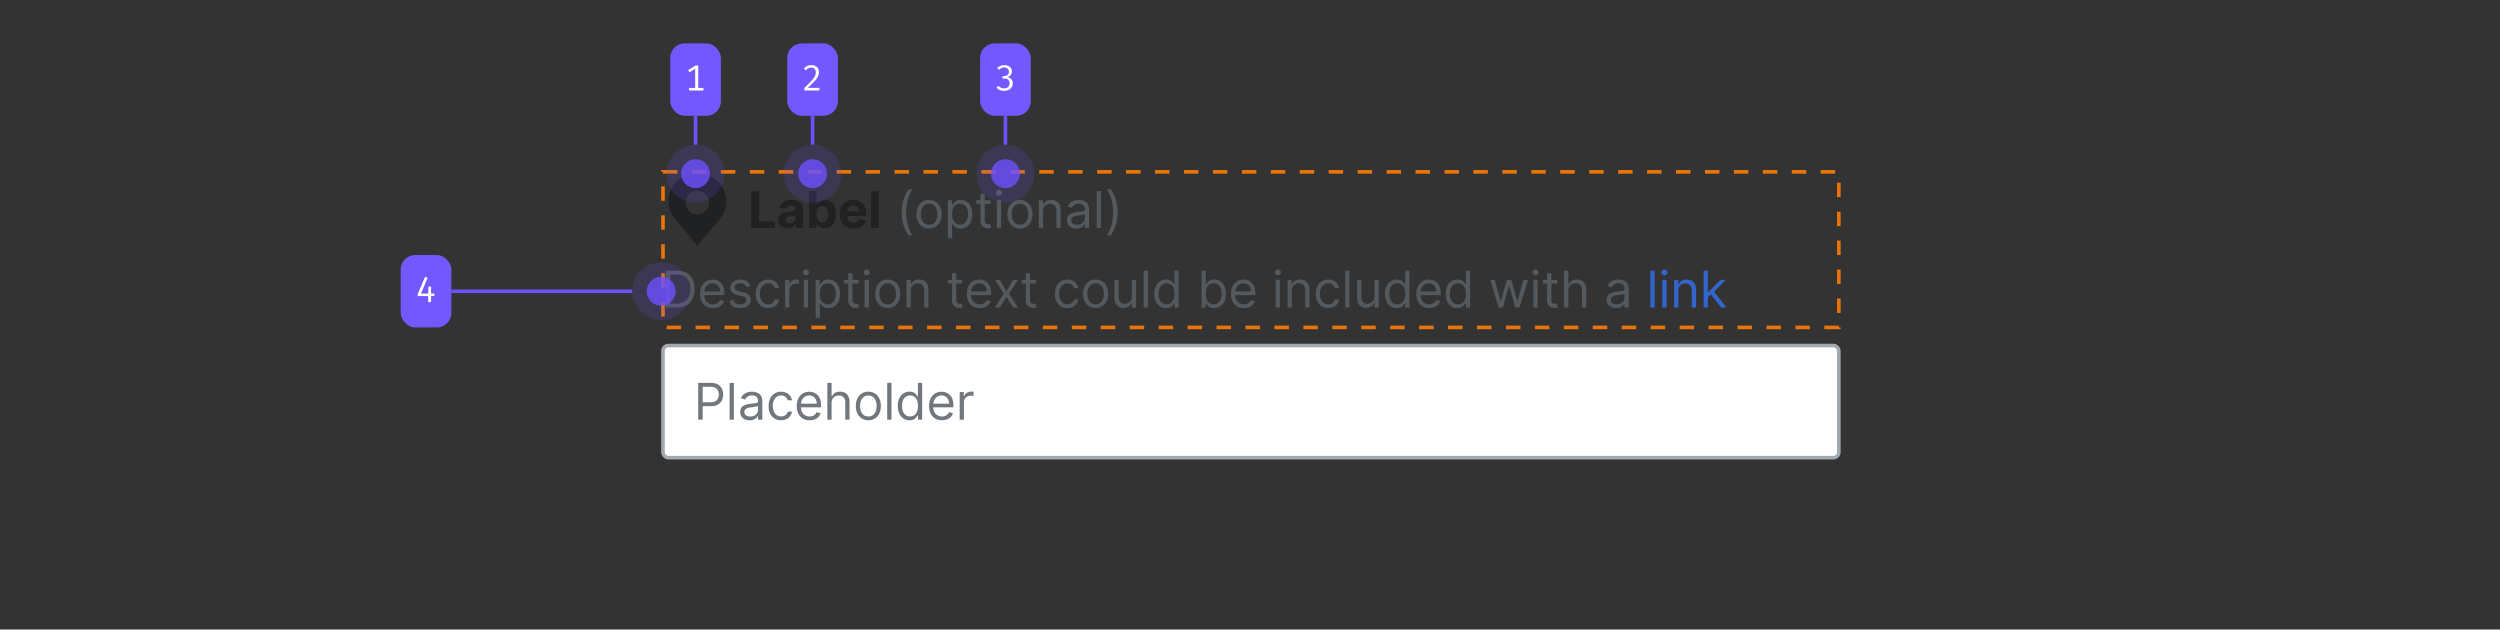 <?xml version="1.0" encoding="UTF-8"?>
<svg xmlns="http://www.w3.org/2000/svg" width="691" height="174" fill="none" viewBox="0 0 691 174">
	<rect x="0" y="0" width="691" height="174" fill="#333333" stroke="none"/>
	<path fill="#202122" fill-rule="evenodd" d="M192.75 48a7.64 7.64 0 0 0-5.76 2.24 7.65 7.65 0 0 0-2.23 5.76c0 2.52 2 5 3 6s4.99 6 4.99 6 4-5 5-6 3-3.48 3-6a7.65 7.65 0 0 0-2.24-5.76 7.64 7.64 0 0 0-5.76-2.23Zm0 11.25a3.25 3.25 0 1 1 0-6.5 3.25 3.25 0 0 1 0 6.5" clip-rule="evenodd"/>
	<path fill="#202122" d="M207.63 63V52.82h2.16v8.4h4.36V63zm10.04.14a3.18 3.18 0 0 1-1.3-.25 2.1 2.1 0 0 1-.9-.76 2.28 2.28 0 0 1-.33-1.26c0-.43.08-.78.23-1.07a1.89 1.89 0 0 1 .64-.7 3.08 3.08 0 0 1 .91-.4c.35-.09.7-.15 1.09-.19l1.07-.12c.27-.05.47-.11.6-.2a.42.42 0 0 0 .18-.36v-.03c0-.31-.1-.56-.3-.73-.2-.17-.48-.26-.84-.26-.38 0-.68.09-.9.25a1.17 1.17 0 0 0-.45.63l-1.96-.16c.1-.46.3-.86.58-1.2a2.81 2.81 0 0 1 1.13-.79 4.86 4.86 0 0 1 2.83-.13c.4.1.74.26 1.04.47a2.25 2.25 0 0 1 .98 1.97V63h-2v-1.06h-.06a2.11 2.11 0 0 1-1.24 1.06c-.29.1-.62.15-1 .15Zm.61-1.46c.31 0 .59-.06.83-.18.23-.13.42-.3.56-.5.13-.22.2-.46.2-.73v-.8a1.15 1.15 0 0 1-.27.11 5.14 5.14 0 0 1-.81.17l-.39.05a2.6 2.6 0 0 0-.65.18.96.96 0 0 0-.43.32.79.79 0 0 0-.16.5c0 .29.1.5.31.66.22.15.49.22.81.22m5.34 1.32V52.82h2.11v3.83h.07c.1-.2.22-.42.4-.63a2.11 2.11 0 0 1 .7-.54 2.87 2.87 0 0 1 3.74 1.53c.28.58.42 1.3.42 2.18 0 .85-.14 1.57-.41 2.16a3.06 3.06 0 0 1-1.11 1.33 2.86 2.86 0 0 1-1.57.44c-.42 0-.77-.06-1.05-.2a2.16 2.16 0 0 1-.7-.51 2.58 2.58 0 0 1-.42-.63h-.1V63zm2.07-3.82c0 .46.06.85.19 1.19.12.34.3.6.54.79.24.19.53.28.87.28.35 0 .64-.1.88-.28.24-.2.42-.46.54-.8a3.39 3.39 0 0 0 .19-1.18 3.36 3.36 0 0 0-.18-1.16 1.73 1.73 0 0 0-.55-.79 1.37 1.37 0 0 0-.88-.28c-.34 0-.63.09-.87.27-.24.19-.42.44-.54.78-.13.33-.2.73-.2 1.18Zm10.22 3.97c-.78 0-1.46-.16-2.02-.48a3.27 3.27 0 0 1-1.3-1.36 4.5 4.5 0 0 1-.46-2.1c0-.78.15-1.47.45-2.06a3.38 3.38 0 0 1 1.3-1.39c.55-.33 1.2-.5 1.95-.5.5 0 .97.08 1.4.25a3.14 3.14 0 0 1 1.92 1.93c.18.49.27 1.05.27 1.7v.58h-6.45v-1.31h4.46c0-.3-.07-.57-.2-.81a1.43 1.43 0 0 0-.55-.55 1.57 1.57 0 0 0-.82-.2 1.63 1.63 0 0 0-.85.22 1.57 1.57 0 0 0-.58.59 1.66 1.66 0 0 0-.21.82v1.25c0 .37.07.7.2.98.15.27.35.48.6.63.27.15.57.23.93.23.23 0 .45-.04.65-.1a1.29 1.29 0 0 0 .82-.79l1.95.13a2.67 2.67 0 0 1-.6 1.23 3.07 3.07 0 0 1-1.19.82c-.48.2-1.04.29-1.67.29m6.97-10.33V63h-2.12V52.82z"/>
	<path fill="#54595D" d="M249.24 58.7c0-1.25.16-2.4.49-3.45a10.76 10.76 0 0 1 1.4-2.9h1.04a6.34 6.34 0 0 0-.68 1.2 11.65 11.65 0 0 0-.54 1.58 14.79 14.79 0 0 0-.5 3.57c0 .8.08 1.6.23 2.4a13.8 13.8 0 0 0 .62 2.27c.26.7.55 1.26.86 1.7h-1.03a10.78 10.78 0 0 1-1.4-2.9 11.7 11.7 0 0 1-.49-3.47m7.55 4.46a3.2 3.2 0 0 1-1.81-.5 3.34 3.34 0 0 1-1.21-1.37 4.65 4.65 0 0 1-.44-2.07c0-.8.15-1.49.44-2.08a3.33 3.33 0 0 1 1.2-1.38c.53-.33 1.13-.5 1.82-.5a3.25 3.25 0 0 1 3.03 1.88c.29.6.43 1.29.43 2.08s-.14 1.48-.43 2.07a3.3 3.3 0 0 1-1.22 1.38 3.3 3.3 0 0 1-1.8.49Zm0-1.05c.53 0 .96-.14 1.3-.4a2.38 2.38 0 0 0 .75-1.07 4.15 4.15 0 0 0 0-2.84 2.41 2.41 0 0 0-.75-1.07 2 2 0 0 0-1.3-.41 2 2 0 0 0-1.29.4 2.4 2.4 0 0 0-.75 1.08 4.1 4.1 0 0 0-.24 1.42c0 .51.08.99.24 1.42.16.44.41.8.75 1.06.34.27.77.4 1.3.4Zm5.21 3.75v-10.5h1.14v1.22h.13l.36-.51c.16-.21.38-.4.67-.56.29-.16.68-.25 1.18-.25a3.04 3.04 0 0 1 2.85 1.85c.28.6.41 1.29.41 2.1 0 .8-.13 1.5-.41 2.1a3 3 0 0 1-2.83 1.85 2.5 2.5 0 0 1-1.18-.24 2.18 2.18 0 0 1-.68-.57 7.5 7.5 0 0 1-.37-.52h-.1v4.03zm1.16-6.68c0 .58.08 1.09.25 1.53.17.44.41.78.74 1.03.32.24.72.36 1.2.36s.9-.13 1.22-.38a2.37 2.37 0 0 0 .75-1.06c.17-.44.25-.94.25-1.48s-.08-1.02-.25-1.45a2.24 2.24 0 0 0-.74-1.03 1.96 1.96 0 0 0-1.24-.38 1.96 1.96 0 0 0-1.94 1.36 4.3 4.3 0 0 0-.24 1.5m10.65-3.82v1h-3.96v-1zm-2.8-1.83h1.17v7.28c0 .33.05.58.15.75.1.16.22.27.37.33.16.05.32.08.5.08l.31-.02.2-.04.24 1.05a2.37 2.37 0 0 1-.33.09c-.15.03-.33.05-.54.05a2.36 2.36 0 0 1-.98-.21 1.94 1.94 0 0 1-.78-.66 1.9 1.9 0 0 1-.31-1.1zm4.53 9.47v-7.64h1.17V63zm.6-8.91a.83.83 0 0 1-.6-.23.75.75 0 0 1-.24-.56c0-.22.08-.41.24-.57a.83.83 0 0 1 .6-.23c.22 0 .42.08.58.23a.74.74 0 0 1 .25.57.74.74 0 0 1-.25.56.82.82 0 0 1-.59.23Zm5.78 9.07c-.7 0-1.3-.16-1.82-.5a3.34 3.34 0 0 1-1.21-1.37 4.65 4.65 0 0 1-.43-2.07c0-.8.14-1.49.43-2.08a3.33 3.33 0 0 1 1.21-1.38c.52-.33 1.13-.5 1.82-.5a3.24 3.24 0 0 1 3.02 1.88c.3.6.44 1.29.44 2.08s-.15 1.48-.44 2.07a3.3 3.3 0 0 1-1.21 1.38 3.3 3.3 0 0 1-1.81.49m0-1.05c.52 0 .95-.14 1.29-.4a2.38 2.38 0 0 0 .75-1.07 4.15 4.15 0 0 0 0-2.84 2.41 2.41 0 0 0-.75-1.07 2 2 0 0 0-1.3-.41 2 2 0 0 0-1.28.4 2.4 2.4 0 0 0-.76 1.08 4.1 4.1 0 0 0-.24 1.42c0 .51.08.99.24 1.42.17.44.42.8.76 1.06.33.27.76.4 1.29.4Zm6.38-3.7V63h-1.17v-7.64h1.13v1.2h.1c.18-.4.45-.7.81-.94.37-.24.84-.36 1.42-.36.51 0 .97.11 1.35.32.4.21.7.53.9.96.22.42.33.96.33 1.6V63H292v-4.77c0-.6-.16-1.07-.47-1.4a1.65 1.65 0 0 0-1.28-.51c-.38 0-.71.08-1 .24-.3.16-.53.4-.7.71-.17.31-.25.7-.25 1.14m9.22 4.77a3.1 3.1 0 0 1-1.32-.27 2.26 2.26 0 0 1-.94-.8 2.26 2.26 0 0 1-.34-1.28c0-.43.08-.79.25-1.06.18-.28.4-.5.7-.65.28-.15.6-.27.95-.35.35-.08.7-.14 1.06-.19l1.13-.13c.29-.03.5-.09.63-.16.14-.08.2-.21.2-.4v-.04c0-.5-.13-.87-.4-1.14-.26-.28-.66-.41-1.2-.41a2.1 2.1 0 0 0-1.99 1.15l-1.12-.4a2.68 2.68 0 0 1 1.9-1.63 4.55 4.55 0 0 1 1.17-.16 3.96 3.96 0 0 1 1.77.45c.3.18.55.45.75.8.2.37.3.85.3 1.46V63h-1.17v-1.03h-.06a2.05 2.05 0 0 1-.4.53c-.18.19-.43.35-.74.48-.3.13-.69.2-1.13.2m.18-1.05c.46 0 .85-.1 1.17-.28a1.86 1.86 0 0 0 .98-1.61v-1.08c-.05.06-.16.12-.33.17a5.55 5.55 0 0 1-.58.12 26.39 26.39 0 0 1-1.12.15 4.55 4.55 0 0 0-.86.2 1.48 1.48 0 0 0-.63.39 1 1 0 0 0-.24.7c0 .41.15.72.45.93.3.2.7.3 1.16.3Zm6.6-9.31V63h-1.18V52.82zm4.6 5.88c0 1.26-.16 2.41-.49 3.46a10.65 10.65 0 0 1-1.4 2.9h-1.03c.24-.32.46-.72.67-1.2a14.46 14.46 0 0 0 .9-3.35 12.42 12.42 0 0 0-.09-4.2 13.81 13.81 0 0 0-.61-2.27 7.05 7.05 0 0 0-.87-1.7h1.04a10.63 10.63 0 0 1 1.4 2.9c.32 1.06.49 2.21.49 3.46ZM187.14 85h-3.15V74.82h3.28c1 0 1.84.2 2.54.61a4 4 0 0 1 1.61 1.74 6 6 0 0 1 .57 2.72c0 1.06-.2 1.97-.57 2.74a4.04 4.04 0 0 1-1.65 1.76c-.72.4-1.6.61-2.63.61m-1.91-1.1h1.83c.84 0 1.54-.16 2.09-.48a3 3 0 0 0 1.24-1.39c.27-.6.4-1.31.4-2.14 0-.82-.13-1.53-.4-2.12a2.96 2.96 0 0 0-1.2-1.38 3.8 3.8 0 0 0-2-.48h-1.96zm11.83 1.26c-.74 0-1.37-.16-1.9-.49a3.27 3.27 0 0 1-1.24-1.37 4.68 4.68 0 0 1-.42-2.06c0-.78.14-1.47.42-2.07.3-.6.7-1.06 1.2-1.4a3.61 3.61 0 0 1 2.99-.3 2.9 2.9 0 0 1 1.83 1.81 5 5 0 0 1 .28 1.8v.5h-5.89v-1.01h4.7c0-.43-.1-.82-.26-1.16a1.95 1.95 0 0 0-.73-.8 2 2 0 0 0-1.1-.3c-.47 0-.87.12-1.22.36a2.29 2.29 0 0 0-.78.9 2.63 2.63 0 0 0-.27 1.17v.68c0 .58.1 1.07.3 1.47.2.4.48.7.84.9.36.21.77.32 1.25.32.3 0 .58-.05.83-.13a1.72 1.72 0 0 0 1.08-1.07l1.13.32a2.51 2.51 0 0 1-.6 1.01c-.29.3-.63.52-1.05.68a3.9 3.9 0 0 1-1.4.24Zm10.31-6.09-1.05.3a1.96 1.96 0 0 0-.3-.51 1.43 1.43 0 0 0-.51-.42c-.22-.1-.5-.16-.84-.16a2 2 0 0 0-1.17.32c-.31.21-.47.48-.47.81 0 .3.11.52.32.7.22.16.55.3 1 .42l1.13.27c.68.17 1.2.42 1.53.76.33.34.5.78.5 1.31 0 .44-.13.83-.38 1.18-.25.34-.6.61-1.04.81-.45.2-.97.3-1.56.3-.78 0-1.43-.17-1.94-.5a2.25 2.25 0 0 1-.97-1.49l1.12-.28c.1.41.3.72.6.93.3.2.69.3 1.17.3.54 0 .98-.11 1.3-.34.32-.24.49-.52.49-.85a.89.89 0 0 0-.28-.66 1.77 1.77 0 0 0-.86-.41l-1.27-.3a3.04 3.04 0 0 1-1.54-.77c-.33-.35-.49-.8-.49-1.32 0-.43.12-.81.36-1.14a2.48 2.48 0 0 1 1-.78 3.5 3.5 0 0 1 1.45-.29c.75 0 1.34.17 1.78.5.43.33.74.77.92 1.31m4.97 6.09a3.3 3.3 0 0 1-1.85-.5 3.3 3.3 0 0 1-1.2-1.4 4.74 4.74 0 0 1-.41-2.04c0-.77.14-1.46.42-2.05a3.38 3.38 0 0 1 1.2-1.4c.52-.34 1.13-.5 1.82-.5.53 0 1.02.1 1.45.3a2.78 2.78 0 0 1 1.06.83 2.6 2.6 0 0 1 .5 1.25h-1.16a1.81 1.81 0 0 0-1.83-1.33 2.12 2.12 0 0 0-2 1.36 3.7 3.7 0 0 0-.3 1.5c0 .6.1 1.1.29 1.54.19.44.45.78.8 1.02.34.24.74.36 1.2.36a2.1 2.1 0 0 0 .84-.15 1.71 1.71 0 0 0 .63-.46c.17-.2.3-.44.36-.72h1.18a2.71 2.71 0 0 1-1.52 2.08c-.43.2-.92.3-1.48.3ZM217 85v-7.64h1.14v1.16h.08c.13-.38.39-.69.75-.92a2.23 2.23 0 0 1 1.23-.36 14.75 14.75 0 0 1 .62.02v1.2a3.46 3.46 0 0 0-.27-.05 2.68 2.68 0 0 0-.45-.03c-.37 0-.7.08-.99.23a1.76 1.76 0 0 0-.69.64 1.72 1.72 0 0 0-.24.92V85zm5.17 0v-7.64h1.17V85zm.6-8.91a.83.83 0 0 1-.6-.23.75.75 0 0 1-.24-.56c0-.22.08-.41.24-.57a.83.83 0 0 1 .6-.23c.22 0 .42.08.58.23a.74.74 0 0 1 .25.57.74.74 0 0 1-.25.56.82.82 0 0 1-.58.23m2.68 11.77v-10.5h1.13v1.22h.14l.36-.51a2 2 0 0 1 .67-.56c.29-.16.68-.25 1.18-.25a3.03 3.03 0 0 1 2.85 1.85c.27.6.41 1.29.41 2.1 0 .8-.14 1.5-.41 2.1a3 3 0 0 1-2.83 1.85c-.5 0-.88-.08-1.18-.25a2.2 2.2 0 0 1-.68-.56 7.43 7.43 0 0 1-.37-.52h-.1v4.03zm1.15-6.68c0 .58.09 1.09.26 1.53.16.44.41.78.74 1.03.32.24.72.37 1.19.37.49 0 .9-.13 1.23-.4.33-.25.58-.6.74-1.05.17-.44.26-.93.26-1.48 0-.54-.09-1.02-.25-1.45a2.24 2.24 0 0 0-.74-1.03 1.96 1.96 0 0 0-1.24-.38 1.95 1.95 0 0 0-1.94 1.37 4.2 4.2 0 0 0-.25 1.5Zm10.66-3.82v1h-3.96v-1zm-2.8-1.83h1.17v7.28c0 .33.05.58.14.75a.75.75 0 0 0 .38.33c.16.05.32.08.5.08l.31-.02.2-.04.24 1.05a2.34 2.34 0 0 1-.88.14 2.36 2.36 0 0 1-.97-.21 1.94 1.94 0 0 1-.79-.66 1.9 1.9 0 0 1-.3-1.1zm4.52 9.47v-7.64h1.18V85zm.6-8.91a.83.83 0 0 1-.6-.23.75.75 0 0 1-.24-.56.75.75 0 0 1 .25-.57.83.83 0 0 1 .59-.23c.23 0 .42.08.58.23a.74.74 0 0 1 .25.57.74.74 0 0 1-.24.56.82.82 0 0 1-.6.23Zm5.78 9.07a3.3 3.3 0 0 1-1.81-.5 3.35 3.35 0 0 1-1.21-1.37 4.65 4.65 0 0 1-.44-2.07c0-.8.15-1.49.44-2.08a3.34 3.34 0 0 1 1.21-1.38c.52-.33 1.13-.5 1.81-.5a3.25 3.25 0 0 1 3.03 1.88c.29.6.44 1.29.44 2.08s-.15 1.48-.44 2.07a3.3 3.3 0 0 1-1.22 1.38 3.3 3.3 0 0 1-1.8.49Zm0-1.05c.53 0 .96-.14 1.3-.4a2.38 2.38 0 0 0 .75-1.07 4.25 4.25 0 0 0 0-2.85 2.41 2.41 0 0 0-.75-1.07 2 2 0 0 0-1.3-.4 2 2 0 0 0-1.29.4 2.41 2.41 0 0 0-.75 1.07 4.1 4.1 0 0 0-.24 1.43c0 .51.08.99.24 1.42.16.44.41.8.75 1.06.34.27.77.4 1.3.4Zm6.39-3.7V85h-1.18v-7.64h1.14v1.2h.1c.18-.4.45-.7.81-.94.37-.24.84-.36 1.41-.36.52 0 .97.11 1.36.32.39.21.7.53.9.96.22.42.33.96.33 1.6V85h-1.17v-4.77c0-.6-.16-1.07-.47-1.4a1.65 1.65 0 0 0-1.28-.51c-.38 0-.71.08-1 .24a1.74 1.74 0 0 0-.7.71c-.17.31-.25.7-.25 1.14m14.19-3.05v1h-3.96v-1zm-2.8-1.83h1.17v7.28c0 .33.05.58.14.75.1.16.23.27.38.33.16.05.32.08.5.08l.3-.02.2-.04.25 1.05a2.41 2.41 0 0 1-.88.14 2.36 2.36 0 0 1-.97-.21 1.94 1.94 0 0 1-.79-.66 1.9 1.9 0 0 1-.3-1.1zm7.64 9.63a3.6 3.6 0 0 1-1.9-.49 3.28 3.28 0 0 1-1.23-1.37 4.68 4.68 0 0 1-.43-2.06c0-.78.14-1.47.43-2.07a3.23 3.23 0 0 1 3.01-1.9c.4 0 .8.06 1.18.2a2.9 2.9 0 0 1 1.82 1.81 5 5 0 0 1 .28 1.8v.5h-5.88v-1.02h4.69c0-.43-.09-.81-.26-1.15a1.95 1.95 0 0 0-.72-.8c-.32-.2-.68-.3-1.1-.3-.48 0-.88.12-1.22.36a2.3 2.3 0 0 0-.78.9 2.63 2.63 0 0 0-.28 1.17v.68c0 .58.1 1.07.3 1.47.2.4.49.7.84.9.36.21.78.31 1.25.31.3 0 .59-.04.84-.13a1.69 1.69 0 0 0 1.07-1.06l1.13.32a2.5 2.5 0 0 1-.6 1.01 2.92 2.92 0 0 1-1.04.68 3.9 3.9 0 0 1-1.4.24m5.58-7.8 1.83 3.13 1.82-3.13h1.36l-2.47 3.82 2.47 3.82H280l-1.82-2.96-1.83 2.96H275l2.43-3.82-2.43-3.82zm9.96 0v1h-3.96v-1zm-2.8-1.83h1.17v7.28c0 .33.05.58.14.75.1.16.23.27.38.33.16.05.32.08.5.08l.31-.02.2-.04.24 1.05a2.41 2.41 0 0 1-.88.14c-.33 0-.65-.07-.97-.21a1.94 1.94 0 0 1-.79-.66 1.9 1.9 0 0 1-.3-1.1zm11.52 9.63a3.3 3.3 0 0 1-1.85-.5 3.3 3.3 0 0 1-1.2-1.4 4.72 4.72 0 0 1-.41-2.04c0-.77.14-1.46.43-2.05a3.38 3.38 0 0 1 1.2-1.4c.52-.34 1.12-.5 1.81-.5.54 0 1.02.1 1.45.3a2.78 2.78 0 0 1 1.06.83 2.6 2.6 0 0 1 .51 1.25h-1.17a1.82 1.82 0 0 0-.6-.92c-.3-.28-.71-.41-1.23-.41-.46 0-.86.12-1.2.36-.34.23-.61.56-.8 1a3.7 3.7 0 0 0-.29 1.5c0 .6.1 1.1.28 1.54.2.44.46.78.8 1.02s.75.36 1.21.36a2.1 2.1 0 0 0 .83-.15 1.71 1.71 0 0 0 .63-.46c.17-.2.3-.44.37-.72h1.17a2.71 2.71 0 0 1-1.52 2.08c-.42.2-.92.3-1.48.3Zm7.78 0c-.7 0-1.3-.17-1.82-.5a3.35 3.35 0 0 1-1.2-1.37 4.66 4.66 0 0 1-.44-2.07c0-.8.14-1.49.43-2.08a3.34 3.34 0 0 1 1.21-1.38c.52-.33 1.13-.5 1.82-.5a3.22 3.22 0 0 1 3.02 1.88c.3.6.44 1.29.44 2.08s-.15 1.48-.44 2.07a3.3 3.3 0 0 1-1.21 1.38 3.3 3.3 0 0 1-1.81.49m0-1.06c.52 0 .95-.13 1.3-.4a2.38 2.38 0 0 0 .74-1.06 4.1 4.1 0 0 0 0-2.85 2.41 2.41 0 0 0-.75-1.07 2 2 0 0 0-1.3-.4 2 2 0 0 0-1.28.4 2.41 2.41 0 0 0-.75 1.07 4.1 4.1 0 0 0-.25 1.43c0 .51.08.99.25 1.42.16.44.4.8.75 1.06.33.27.77.4 1.29.4m10.02-2.22v-4.52h1.17V85h-1.17v-1.3h-.08a2.51 2.51 0 0 1-.83 1c-.38.26-.86.4-1.44.4a2.55 2.55 0 0 1-1.27-.31 2.2 2.2 0 0 1-.87-.96 3.63 3.63 0 0 1-.32-1.61v-4.86h1.17v4.78c0 .55.16 1 .47 1.33.31.33.71.5 1.2.5a2 2 0 0 0 1.97-2.1Zm4.45-7.06V85h-1.17V74.82zm5 10.34a2.98 2.98 0 0 1-2.83-1.86 4.86 4.86 0 0 1-.42-2.1c0-.8.14-1.5.42-2.09a3.03 3.03 0 0 1 2.85-1.85c.5 0 .88.09 1.17.25.3.16.52.35.67.56.15.2.28.37.36.5h.1v-3.75h1.17V85h-1.13v-1.17h-.14a7.88 7.88 0 0 1-.37.52 2.18 2.18 0 0 1-.68.57c-.3.16-.68.24-1.18.24Zm.15-1.06c.47 0 .87-.12 1.2-.36.32-.25.57-.6.74-1.03.17-.44.25-.95.25-1.53 0-.57-.08-1.07-.25-1.5a1.96 1.96 0 0 0-1.94-1.37c-.5 0-.9.14-1.24.4-.33.24-.57.59-.74 1.02-.16.43-.24.91-.24 1.45 0 .54.08 1.04.24 1.48.17.44.42.8.75 1.06s.74.38 1.23.38m9.67.9V74.82h1.17v3.76h.1l.36-.51c.16-.21.38-.4.67-.56.29-.16.68-.25 1.18-.25a3.03 3.03 0 0 1 2.85 1.85c.27.6.41 1.29.41 2.1 0 .8-.14 1.5-.41 2.1a3 3 0 0 1-2.83 1.85c-.5 0-.89-.08-1.18-.25a2.18 2.18 0 0 1-.68-.56 7.86 7.86 0 0 1-.37-.52h-.14V85zm1.15-3.82c0 .58.09 1.09.26 1.53.17.44.41.78.74 1.03.32.24.72.36 1.19.36.49 0 .9-.13 1.23-.38.33-.26.58-.62.74-1.06.17-.44.26-.94.26-1.48s-.09-1.02-.25-1.45a2.24 2.24 0 0 0-.74-1.03 1.96 1.96 0 0 0-1.24-.38 1.95 1.95 0 0 0-1.94 1.36c-.16.43-.25.93-.25 1.5m10.55 3.98c-.74 0-1.38-.16-1.9-.49a3.26 3.26 0 0 1-1.24-1.37 4.68 4.68 0 0 1-.42-2.06c0-.78.14-1.47.42-2.07.3-.6.7-1.06 1.2-1.4a3.61 3.61 0 0 1 2.99-.3 2.93 2.93 0 0 1 1.82 1.81 5 5 0 0 1 .29 1.8v.5h-5.89v-1.02h4.7c0-.43-.1-.81-.26-1.15a1.95 1.95 0 0 0-.73-.8 2 2 0 0 0-1.1-.3c-.47 0-.88.12-1.22.36a2.29 2.29 0 0 0-.78.9 2.62 2.62 0 0 0-.27 1.17v.68c0 .58.1 1.07.3 1.47.2.4.48.7.84.9.36.21.77.31 1.25.31.3 0 .58-.04.83-.13a1.77 1.77 0 0 0 .65-.4c.18-.17.32-.4.42-.66l1.14.32a2.5 2.5 0 0 1-.6 1.01c-.29.3-.63.52-1.05.68a3.9 3.9 0 0 1-1.4.24Zm8.8-.16v-7.64h1.17V85zm.6-8.91a.83.83 0 0 1-.6-.23.75.75 0 0 1-.24-.56c0-.22.08-.41.24-.57a.83.83 0 0 1 .6-.23c.22 0 .42.08.58.23a.74.74 0 0 1 .25.57.74.74 0 0 1-.25.56.82.82 0 0 1-.59.23Zm3.85 4.32V85h-1.17v-7.64h1.13v1.2h.1c.18-.4.45-.7.81-.94.37-.24.84-.36 1.42-.36.51 0 .97.11 1.35.32.39.21.7.53.9.96.22.42.33.96.33 1.6V85h-1.17v-4.77c0-.6-.16-1.07-.47-1.4a1.65 1.65 0 0 0-1.28-.51c-.38 0-.71.08-1 .24a1.74 1.74 0 0 0-.7.71c-.17.31-.25.7-.25 1.14m10.08 4.75a3.3 3.3 0 0 1-1.85-.5 3.31 3.31 0 0 1-1.2-1.4 4.74 4.74 0 0 1-.41-2.04c0-.77.14-1.46.42-2.05a3.39 3.39 0 0 1 1.2-1.4c.52-.34 1.13-.5 1.82-.5.53 0 1.02.1 1.45.3a2.78 2.78 0 0 1 1.06.83c.27.36.44.77.5 1.25h-1.17a1.78 1.78 0 0 0-1.83-1.33c-.45 0-.85.12-1.2.36-.34.23-.6.56-.8 1a3.7 3.7 0 0 0-.28 1.5c0 .6.1 1.1.28 1.54.19.44.45.78.8 1.02.34.24.74.36 1.2.36.31 0 .59-.05.84-.15a1.71 1.71 0 0 0 1-1.18h1.17c-.07.45-.23.86-.5 1.22a2.75 2.75 0 0 1-1.02.86c-.43.2-.92.3-1.48.3Zm5.84-10.34V85h-1.17V74.82zm6.92 7.06v-4.52h1.18V85h-1.18v-1.3h-.08a2.5 2.5 0 0 1-.83 1c-.38.26-.86.4-1.43.4-.48 0-.9-.1-1.28-.31a2.2 2.2 0 0 1-.87-.96 3.63 3.63 0 0 1-.32-1.61v-4.86h1.18v4.78c0 .55.15 1 .46 1.33.32.33.72.5 1.2.5a2 2 0 0 0 .9-.23 1.94 1.94 0 0 0 1.07-1.86m6.17 3.28a2.98 2.98 0 0 1-2.83-1.86 4.86 4.86 0 0 1-.41-2.1 5 5 0 0 1 .4-2.09 3.04 3.04 0 0 1 2.85-1.85c.5 0 .9.09 1.19.25.29.16.5.35.66.56l.37.5h.1v-3.75h1.17V85h-1.14v-1.17h-.13a7.5 7.5 0 0 1-.37.52 2.18 2.18 0 0 1-.68.57c-.3.16-.7.24-1.18.24m.16-1.06c.47 0 .87-.12 1.19-.36.33-.25.57-.6.74-1.03.17-.44.25-.95.25-1.53a4.3 4.3 0 0 0-.24-1.5 1.96 1.96 0 0 0-1.94-1.37c-.5 0-.91.14-1.25.4a2.3 2.3 0 0 0-.74 1.02 4.1 4.1 0 0 0-.24 1.45c0 .54.08 1.04.25 1.48.17.44.42.8.74 1.06.34.26.75.38 1.24.38m8.8 1.06c-.73 0-1.36-.16-1.9-.49a3.27 3.27 0 0 1-1.22-1.37 4.68 4.68 0 0 1-.43-2.06c0-.78.14-1.47.43-2.07a3.23 3.23 0 0 1 3.01-1.9c.4 0 .79.06 1.18.2a2.9 2.9 0 0 1 1.82 1.81 5 5 0 0 1 .28 1.8v.5h-5.88v-1.02H397c0-.43-.09-.81-.26-1.15a1.95 1.95 0 0 0-.73-.8c-.3-.2-.68-.3-1.1-.3-.47 0-.87.12-1.21.36a2.29 2.29 0 0 0-.78.9 2.63 2.63 0 0 0-.28 1.17v.68c0 .58.1 1.07.3 1.47.2.4.48.7.84.9.36.21.77.31 1.25.31.3 0 .59-.04.83-.13.26-.08.47-.22.66-.4.18-.17.32-.4.42-.66l1.13.32a2.51 2.51 0 0 1-.6 1.01c-.28.3-.63.52-1.04.68a3.9 3.9 0 0 1-1.4.24m7.8 0A2.98 2.98 0 0 1 400 83.3a4.86 4.86 0 0 1-.41-2.1 5 5 0 0 1 .4-2.09 3.03 3.03 0 0 1 2.85-1.85c.5 0 .9.09 1.19.25.29.16.5.35.66.56l.37.5h.1v-3.75h1.17V85h-1.14v-1.17h-.13a7.88 7.88 0 0 1-.37.52 2.2 2.2 0 0 1-.68.57c-.3.16-.7.24-1.18.24m.16-1.06c.47 0 .87-.12 1.19-.36.32-.25.57-.6.74-1.03.17-.44.25-.95.25-1.53a4.3 4.3 0 0 0-.24-1.5 1.95 1.95 0 0 0-1.94-1.37c-.5 0-.91.14-1.25.4a2.29 2.29 0 0 0-.74 1.02c-.16.43-.24.91-.24 1.45 0 .54.08 1.04.25 1.48.17.44.42.8.74 1.06.34.26.75.38 1.24.38m11.23.9-2.32-7.64h1.23l1.65 5.85h.08l1.63-5.85h1.25l1.61 5.83h.08l1.65-5.83h1.24L419.99 85h-1.15l-1.67-5.87h-.12L415.38 85zm9.6 0v-7.64H425V85zm.6-8.91a.83.83 0 0 1-.59-.23.75.75 0 0 1-.24-.56c0-.22.08-.41.24-.57a.83.83 0 0 1 .6-.23c.22 0 .42.08.58.23a.74.74 0 0 1 .25.57.74.74 0 0 1-.25.56.82.82 0 0 1-.59.23m6 1.27v1h-3.95v-1zm-2.8-1.83h1.18v7.28c0 .33.04.58.14.75.1.16.23.27.38.33.15.05.32.08.49.08l.32-.02.2-.04.24 1.05a2.41 2.41 0 0 1-.88.14 2.36 2.36 0 0 1-.97-.21 1.94 1.94 0 0 1-.79-.66 1.9 1.9 0 0 1-.3-1.1zm5.87 4.88V85h-1.18V74.82h1.18v3.74h.1c.18-.4.44-.71.8-.94.36-.24.84-.36 1.44-.36.52 0 .98.1 1.37.32.4.2.7.52.91.95.22.42.33.96.33 1.62V85h-1.17v-4.77c0-.6-.16-1.08-.48-1.41-.3-.33-.74-.5-1.3-.5-.38 0-.72.08-1.03.24-.3.16-.54.4-.71.71a2.3 2.3 0 0 0-.26 1.14m13.2 4.77c-.49 0-.93-.1-1.32-.27a2.26 2.26 0 0 1-.94-.8 2.26 2.26 0 0 1-.35-1.28c0-.44.09-.79.26-1.06.17-.28.4-.5.69-.65.29-.15.6-.27.96-.35.35-.08.7-.14 1.05-.19l1.13-.13c.3-.03.5-.09.64-.16.14-.08.2-.21.2-.4v-.04c0-.5-.13-.87-.4-1.14-.26-.28-.67-.41-1.2-.41-.57 0-1 .12-1.33.37-.31.24-.54.5-.67.78l-1.11-.4c.2-.46.46-.82.8-1.08a2.98 2.98 0 0 1 1.09-.55 4.55 4.55 0 0 1 1.17-.16 3.97 3.97 0 0 1 1.78.45c.3.18.55.45.75.8.2.37.3.85.3 1.46V85H449v-1.03h-.06a2.07 2.07 0 0 1-.4.53 2.2 2.2 0 0 1-.73.48c-.31.13-.69.2-1.13.2Zm.18-1.06c.46 0 .85-.09 1.17-.27a1.86 1.86 0 0 0 .97-1.61v-1.08a.71.71 0 0 1-.32.17 5.55 5.55 0 0 1-.58.12 26.46 26.46 0 0 1-1.13.15c-.3.04-.59.1-.85.2a1.47 1.47 0 0 0-.64.39 1 1 0 0 0-.24.7c0 .41.16.72.46.93.3.2.69.3 1.16.3"/>
	<path fill="#36C" d="M457.35 74.82V85h-1.17V74.82zM459.46 85v-7.64h1.18V85zm.6-8.91a.83.83 0 0 1-.6-.23.75.75 0 0 1-.24-.56c0-.22.08-.41.25-.57a.83.83 0 0 1 .59-.23c.23 0 .42.08.58.23a.74.74 0 0 1 .25.57.74.74 0 0 1-.25.56.81.81 0 0 1-.58.23m3.85 4.32V85h-1.17v-7.64h1.14v1.2h.1c.17-.4.45-.7.81-.94a2.5 2.5 0 0 1 1.41-.36c.52 0 .97.11 1.36.32.39.21.69.53.9.96.22.42.33.96.33 1.6V85h-1.18v-4.77c0-.6-.15-1.07-.46-1.4a1.67 1.67 0 0 0-1.29-.51c-.37 0-.7.08-1 .24-.3.16-.52.4-.7.71-.16.31-.25.7-.25 1.14m8.07 1.8-.02-1.45h.24l3.34-3.4H477l-3.56 3.6h-.1zm-1.1 2.79V74.82h1.18V85zm4.86 0-2.98-3.78.83-.81 3.64 4.59z"/>
	<path stroke="#E9750A" stroke-dasharray="4 4" d="M183.25 47.5h325v43h-325z"/>
	<rect width="325" height="31" x="183.25" y="95.5" fill="#fff" rx="1.5"/>
	<path fill="#72777D" d="M192.98 116v-10.18h3.44c.8 0 1.46.14 1.96.43a2.71 2.71 0 0 1 1.14 1.16c.24.49.36 1.03.36 1.63 0 .6-.12 1.15-.36 1.64a2.74 2.74 0 0 1-1.13 1.17c-.5.29-1.15.43-1.95.43h-2.46v-1.1h2.42c.55 0 .99-.09 1.32-.28a1.69 1.69 0 0 0 .72-.76c.15-.33.23-.7.23-1.1a2.53 2.53 0 0 0-.23-1.1 1.64 1.64 0 0 0-.72-.75 2.75 2.75 0 0 0-1.34-.28h-2.16V116zm9.86-10.18V116h-1.17v-10.18zm4.36 10.36c-.49 0-.93-.1-1.32-.27a2.26 2.26 0 0 1-.94-.8 2.26 2.26 0 0 1-.35-1.28c0-.43.09-.79.26-1.06.17-.28.4-.5.69-.65.29-.15.6-.27.96-.35.35-.07.7-.14 1.05-.18a52 52 0 0 1 1.13-.14c.3-.03.5-.09.64-.16.14-.08.2-.21.2-.4v-.04c0-.5-.13-.87-.4-1.14-.26-.28-.67-.41-1.2-.41-.57 0-1 .12-1.33.37-.31.24-.54.5-.67.78l-1.11-.4c.2-.46.46-.82.8-1.08a2.98 2.98 0 0 1 1.09-.55 4.55 4.55 0 0 1 1.17-.16 3.97 3.97 0 0 1 1.78.45c.3.18.55.45.75.8.2.37.3.85.3 1.46V116h-1.18v-1.03h-.06a2.04 2.04 0 0 1-.4.53 2.2 2.2 0 0 1-.73.48c-.31.13-.69.2-1.13.2m.18-1.06c.46 0 .85-.09 1.17-.27a1.86 1.86 0 0 0 .97-1.61v-1.08a.71.71 0 0 1-.32.17 5.53 5.53 0 0 1-.58.12 29.98 29.98 0 0 1-1.13.15c-.3.04-.59.1-.85.2a1.47 1.47 0 0 0-.64.39 1 1 0 0 0-.24.7c0 .41.16.72.46.93.3.2.69.3 1.16.3m8.52 1.04a3.3 3.3 0 0 1-1.85-.5 3.31 3.31 0 0 1-1.2-1.4 4.74 4.74 0 0 1-.41-2.04c0-.77.14-1.46.43-2.05a3.39 3.39 0 0 1 1.2-1.4 3.2 3.2 0 0 1 1.8-.5c.55 0 1.03.1 1.46.3a2.61 2.61 0 0 1 1.57 2.09h-1.17a1.78 1.78 0 0 0-1.83-1.33 1.9 1.9 0 0 0-1.2.35c-.35.23-.61.56-.8 1a3.7 3.7 0 0 0-.29 1.5c0 .6.1 1.1.28 1.54.19.44.45.78.8 1.02.34.24.74.36 1.2.36.31 0 .59-.05.84-.15a1.7 1.7 0 0 0 1-1.18h1.17c-.07.45-.23.86-.5 1.22a2.74 2.74 0 0 1-1.02.86c-.42.2-.92.3-1.48.3Zm7.88 0a3.6 3.6 0 0 1-1.9-.49 3.28 3.28 0 0 1-1.24-1.37 4.68 4.68 0 0 1-.42-2.06c0-.78.14-1.47.42-2.07.3-.6.7-1.06 1.2-1.4a3.6 3.6 0 0 1 2.99-.3 2.93 2.93 0 0 1 1.82 1.81 5 5 0 0 1 .29 1.8v.5h-5.89v-1.01h4.7c0-.44-.1-.82-.26-1.16a1.94 1.94 0 0 0-.73-.8 2 2 0 0 0-1.1-.3c-.47 0-.88.12-1.22.36a2.29 2.29 0 0 0-.78.9 2.62 2.62 0 0 0-.27 1.17v.68c0 .58.1 1.07.3 1.47.2.4.48.7.84.9.36.21.77.32 1.25.32.3 0 .58-.05.83-.13.25-.1.47-.23.65-.4a1.82 1.82 0 0 0 .43-.67l1.13.32a2.5 2.5 0 0 1-.6 1.01c-.28.3-.63.52-1.05.68-.41.16-.88.24-1.4.24Zm6.07-4.75V116h-1.17v-10.18h1.17v3.74h.1c.18-.4.45-.71.8-.94.37-.24.85-.36 1.45-.36.52 0 .98.1 1.37.32.39.2.7.52.9.95.23.42.34.96.34 1.62V116h-1.18v-4.77c0-.6-.15-1.08-.47-1.41a1.7 1.7 0 0 0-1.3-.5 2.16 2.16 0 0 0-1.03.24c-.3.16-.54.4-.72.71-.17.31-.26.7-.26 1.14m10.16 4.75a3.2 3.2 0 0 1-1.81-.5 3.35 3.35 0 0 1-1.22-1.37 4.66 4.66 0 0 1-.43-2.07c0-.8.15-1.49.43-2.08a3.35 3.35 0 0 1 1.22-1.38 3.3 3.3 0 0 1 1.81-.5 3.25 3.25 0 0 1 3.03 1.88c.29.6.43 1.29.43 2.08s-.14 1.48-.43 2.07a3.3 3.3 0 0 1-1.22 1.38 3.3 3.3 0 0 1-1.8.49Zm0-1.05c.53 0 .96-.14 1.3-.4.33-.28.58-.63.75-1.07.16-.43.24-.9.24-1.42 0-.5-.08-.98-.25-1.43a2.4 2.4 0 0 0-.75-1.06 2 2 0 0 0-1.29-.41 2 2 0 0 0-1.3.4 2.4 2.4 0 0 0-.74 1.07 4.08 4.08 0 0 0-.25 1.43c0 .51.09.99.25 1.42.16.44.41.8.75 1.06.34.27.77.4 1.3.4Zm6.39-9.3V116h-1.18v-10.18zm4.99 10.35a3 3 0 0 1-2.83-1.86 4.86 4.86 0 0 1-.42-2.1c0-.8.14-1.5.42-2.09a3.03 3.03 0 0 1 2.85-1.85c.5 0 .89.09 1.17.25.3.17.52.35.67.56.15.2.28.37.36.5h.1v-3.75h1.17V116h-1.13v-1.17h-.14a7.2 7.2 0 0 1-.37.52 2.18 2.18 0 0 1-.68.57c-.3.16-.68.24-1.18.24Zm.15-1.06c.48 0 .87-.12 1.2-.36.32-.25.57-.6.74-1.03.17-.44.25-.95.25-1.53 0-.57-.08-1.07-.25-1.5a1.96 1.96 0 0 0-1.94-1.37c-.5 0-.9.14-1.24.4a2.3 2.3 0 0 0-.74 1.02 4.1 4.1 0 0 0-.24 1.45c0 .54.08 1.04.25 1.48.16.44.41.8.74 1.06s.74.38 1.23.38m8.82 1.06a3.6 3.6 0 0 1-1.9-.49 3.28 3.28 0 0 1-1.24-1.37 4.68 4.68 0 0 1-.42-2.06c0-.78.14-1.47.42-2.07.3-.6.7-1.06 1.2-1.4a3.61 3.61 0 0 1 2.99-.3 2.93 2.93 0 0 1 1.83 1.81 5 5 0 0 1 .28 1.8v.5h-5.89v-1.01h4.7c0-.44-.1-.82-.26-1.16a1.94 1.94 0 0 0-.73-.8 2 2 0 0 0-1.1-.3c-.47 0-.87.12-1.22.36a2.29 2.29 0 0 0-.78.9 2.62 2.62 0 0 0-.27 1.17v.68c0 .58.1 1.07.3 1.47.2.4.48.7.84.9.36.21.77.32 1.25.32.3 0 .58-.05.83-.13.25-.1.47-.23.65-.4a1.82 1.82 0 0 0 .43-.67l1.13.32a2.5 2.5 0 0 1-.6 1.01c-.28.3-.63.52-1.05.68-.41.16-.88.24-1.4.24Zm4.9-.16v-7.64h1.14v1.16h.07a1.84 1.84 0 0 1 .76-.92 2.23 2.23 0 0 1 1.23-.36 14.75 14.75 0 0 1 .62.02v1.2a3.51 3.51 0 0 0-.27-.05 2.6 2.6 0 0 0-.45-.03c-.37 0-.7.08-1 .23a1.71 1.71 0 0 0-.93 1.56V116z"/>
	<rect width="325" height="31" x="183.25" y="95.5" stroke="#A2A9B1" stroke-linecap="square" rx="1.5"/>
	<rect width="14" height="20" x="185.25" y="12" fill="#7458FF" rx="4"/>
	<path fill="#fff" d="M192.99 18.11v6.69h-.84v-5.78l-1.58.96-.37-.6 2.05-1.27zm1.44 6.2V25h-3.98v-.69z"/>
	<path fill="#6D50FF" d="M191.75 40h1v-8h-1z"/>
	<circle cx="192.25" cy="48" r="8" fill="#6D50FF" opacity=".16"/>
	<circle cx="192.25" cy="48" r="4" fill="#6D50FF" fill-opacity=".8"/>
	<rect width="14" height="20" x="217.594" y="12" fill="#7458FF" rx="4"/>
	<path fill="#fff" d="M224.3 18c.42 0 .8.09 1.1.25a1.84 1.84 0 0 1 .97 1.67c0 .32-.06.63-.17.93-.1.3-.29.62-.53.95-.24.33-.56.7-.95 1.1-.39.4-.87.87-1.44 1.38h3.25l-.1.72h-4.1v-.69a54.24 54.24 0 0 0 2.23-2.28c.24-.28.42-.54.56-.77a2.58 2.58 0 0 0 .28-.66c.05-.2.08-.42.08-.65 0-.38-.1-.69-.33-.91a1.2 1.2 0 0 0-.9-.34c-.34 0-.62.06-.83.18a2.3 2.3 0 0 0-.65.56l-.58-.45a2.68 2.68 0 0 1 .9-.74 2.7 2.7 0 0 1 1.2-.24Z"/>
	<path fill="#6D50FF" d="M224.1 40h1v-8h-1z"/>
	<circle cx="224.594" cy="48" r="8" fill="#6D50FF" opacity=".16"/>
	<circle cx="224.594" cy="48" r="4" fill="#6D50FF" fill-opacity=".8"/>
	<rect width="14" height="20" x="270.903" y="12" fill="#7458FF" rx="4"/>
	<path fill="#fff" d="M277.59 18c.43 0 .8.08 1.12.24.32.15.56.36.73.63a1.6 1.6 0 0 1 .08 1.61 1.66 1.66 0 0 1-1.16.85c.27.02.52.1.76.23a1.56 1.56 0 0 1 .8 1.45 1.99 1.99 0 0 1-1.14 1.83 2.7 2.7 0 0 1-1.25.27 3.2 3.2 0 0 1-1.15-.22 2.31 2.31 0 0 1-.96-.7l.56-.46a1.97 1.97 0 0 0 1.53.69c.48 0 .86-.13 1.13-.38.27-.25.4-.6.4-1.03 0-.32-.06-.58-.19-.77a1 1 0 0 0-.5-.4 2 2 0 0 0-.73-.13h-.58l.1-.67h.41a1.6 1.6 0 0 0 .63-.12 1.12 1.12 0 0 0 .68-1.08c0-.38-.13-.67-.38-.87-.25-.2-.56-.3-.92-.3a1.8 1.8 0 0 0-.79.16 2.6 2.6 0 0 0-.67.48l-.47-.52a2.8 2.8 0 0 1 1.96-.79"/>
	<path fill="#6D50FF" d="M277.4 40h1v-8h-1z"/>
	<circle cx="277.903" cy="48" r="8" fill="#6D50FF" opacity=".16"/>
	<circle cx="277.903" cy="48" r="4" fill="#6D50FF" fill-opacity=".8"/>
	<rect width="14" height="20" x="110.75" y="70.5" fill="#7458FF" rx="4"/>
	<path fill="#fff" d="m117.5 76.5.7.3-1.84 4.36h3.68v.67h-4.57v-.61l2.02-4.71Zm1.65 2.7v4.3h-.81v-2.19l.1-2.11h.7Z"/>
	<path fill="#6D50FF" d="M174.75 81h-50v-1h50z"/>
	<circle cx="8" cy="8" r="8" fill="#6D50FF" opacity=".16" transform="matrix(1 0 0 -1 174.75 88.5)"/>
	<circle cx="4" cy="4" r="4" fill="#6D50FF" fill-opacity=".8" transform="matrix(1 0 0 -1 178.75 84.5)"/>
</svg>
